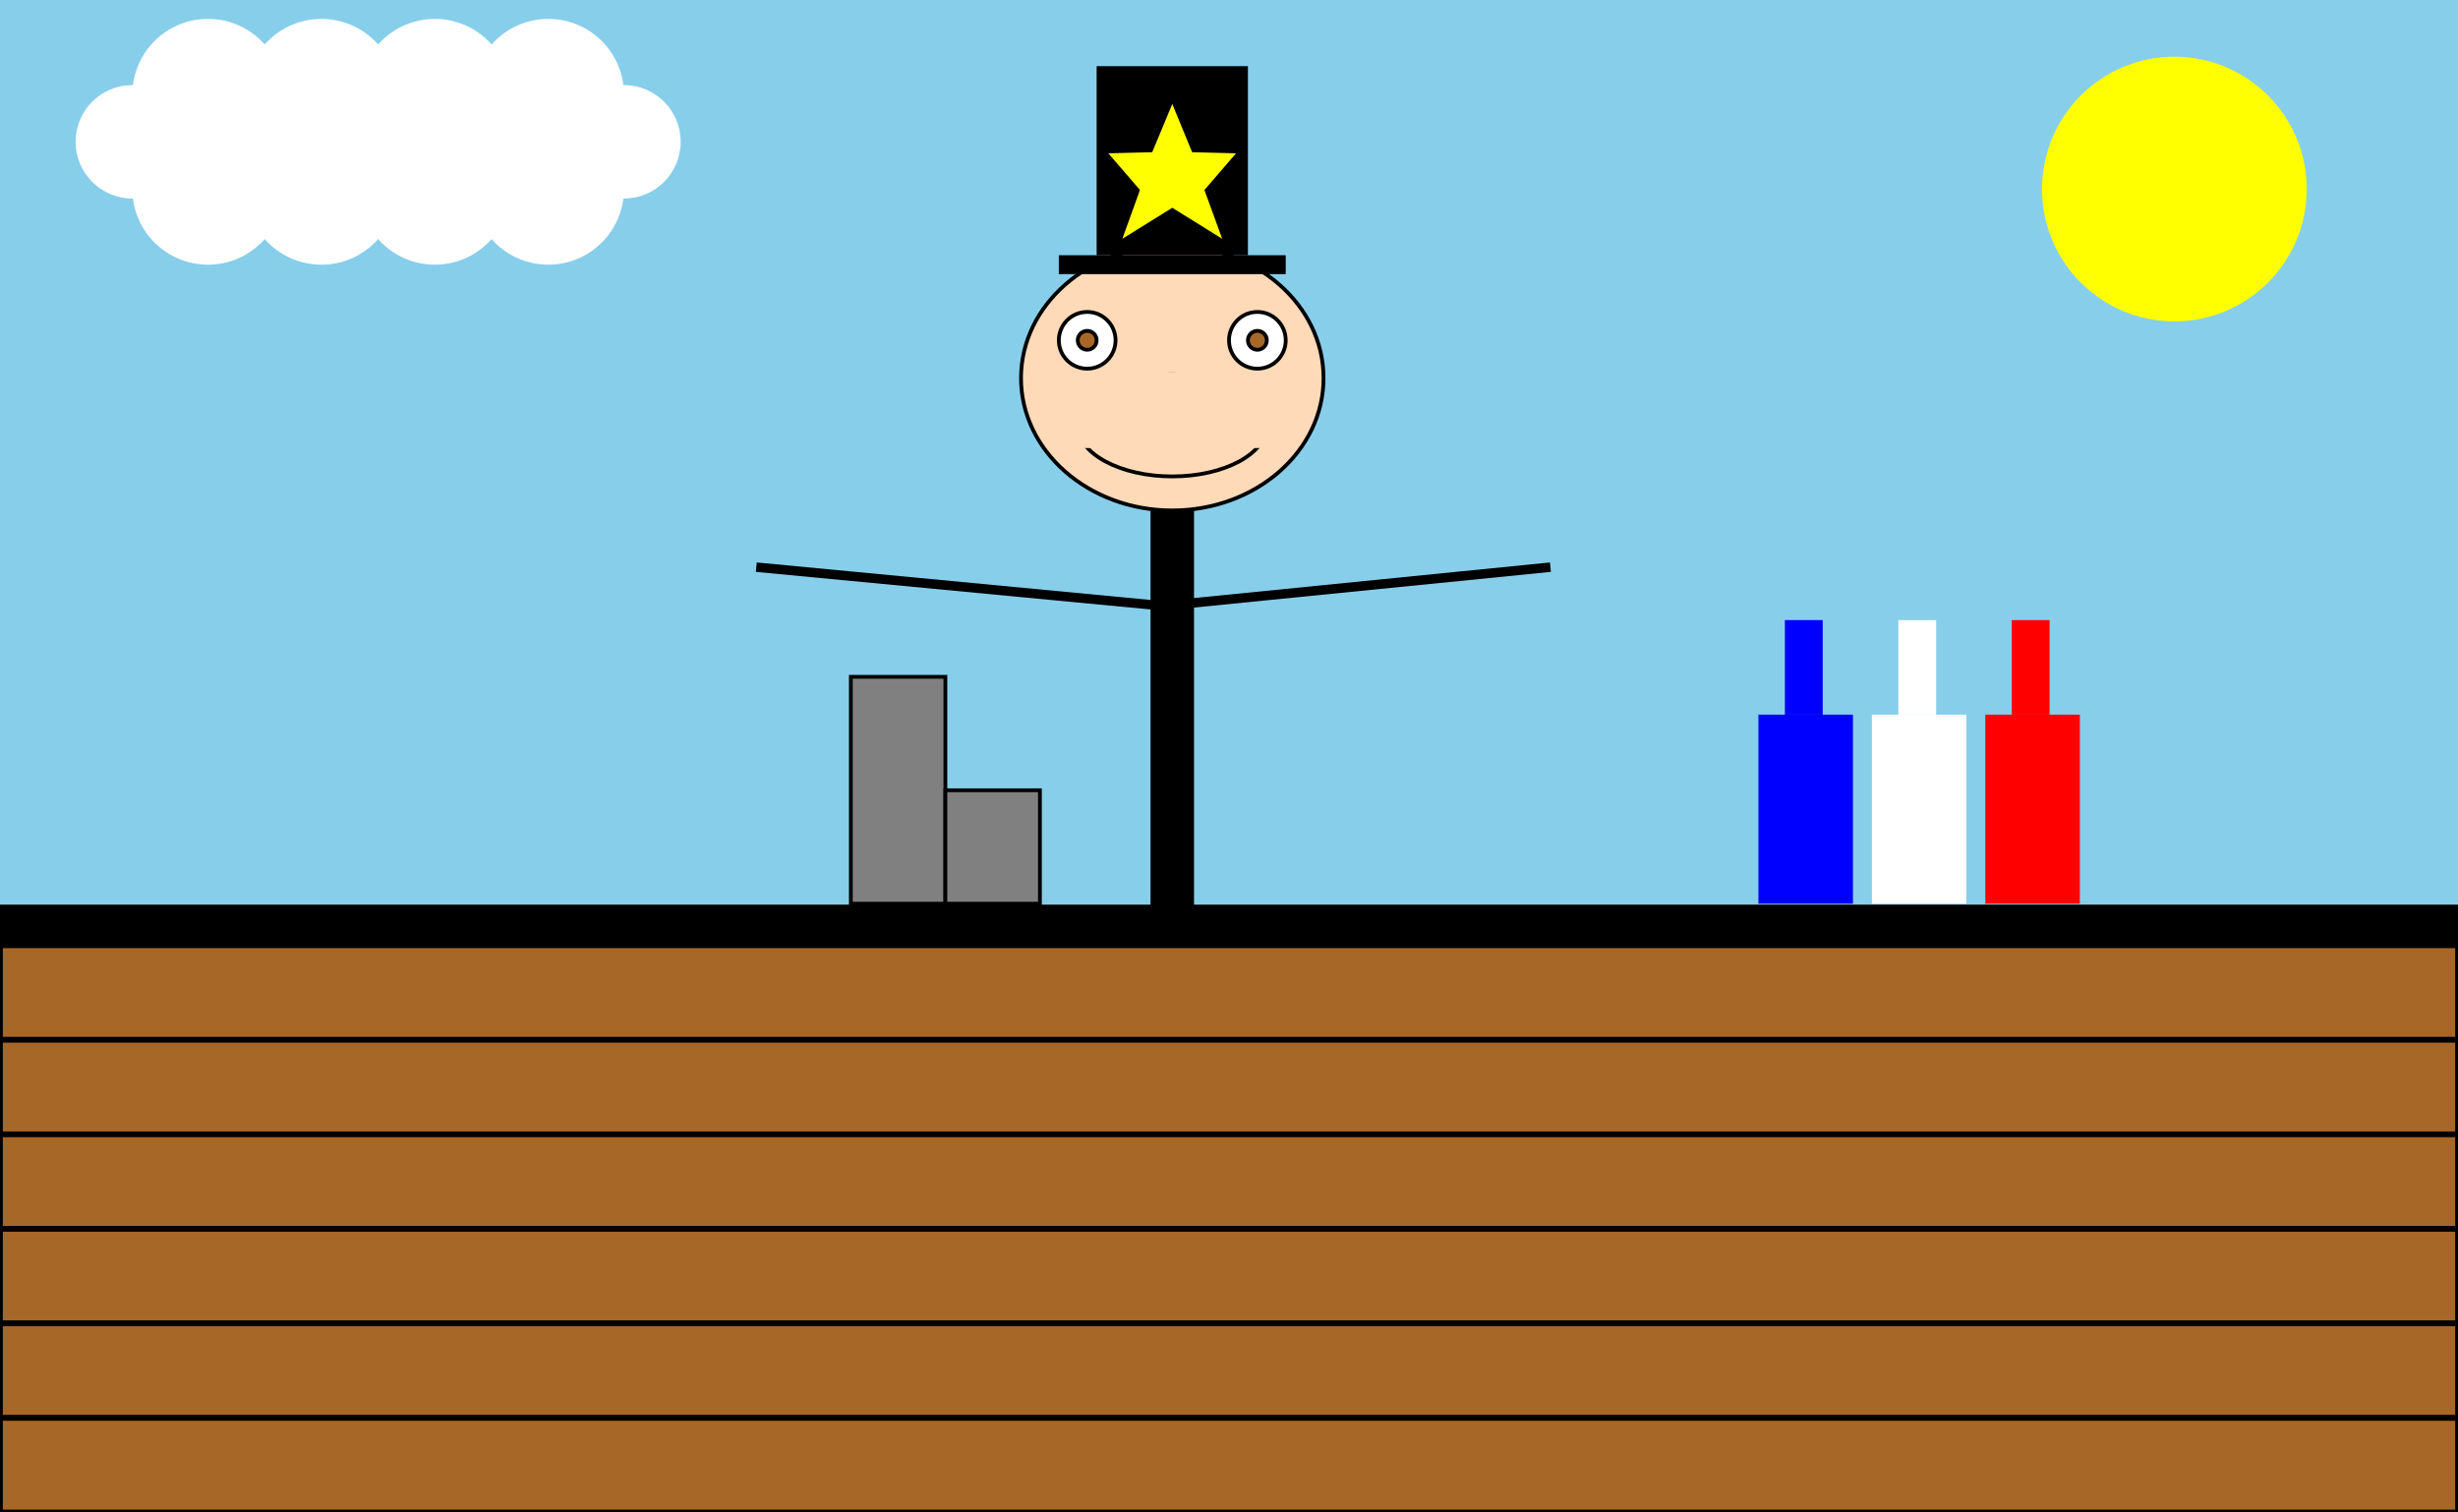<svg width="1300px" height="800px" xml:lang="fr"
xmlns="http://www.w3.org/2000/svg"
xmlns:xlink="http://www.w3.org/1999/xlink">

<!-- Ciel bleu -->
<rect x="0" y="0" width="1300" height="1000" fill="skyblue" opacity="1">
</rect>
<!-- Tapis de bar -->
<rect x="0" y="480" width="1300" height="20" fill="black" opacity="1" stroke="black" stroke-width="3"></rect>
<!-- Bois de la cabane -->
<rect x="0" y="500" width="1300" height="50" fill="#A76726" opacity="1" stroke="black" stroke-width="3"></rect>
<rect x="0" y="550" width="1300" height="50" fill="#A76726" opacity="1" stroke="black" stroke-width="3"></rect>
<rect x="0" y="600" width="1300" height="50" fill="#A76726" opacity="1" stroke="black" stroke-width="3"></rect>
<rect x="0" y="650" width="1300" height="50" fill="#A76726" opacity="1" stroke="black" stroke-width="3"></rect>
<rect x="0" y="700" width="1300" height="50" fill="#A76726" opacity="1" stroke="black" stroke-width="3"></rect>
<rect x="0" y="750" width="1300" height="50" fill="#A76726" opacity="1" stroke="black" stroke-width="3"></rect>
<!-- Soleil -->
<ellipse cx="1150" cy="100" rx="70" ry="70" fill="yellow" opacity="1"></ellipse>
<!-- Nuage -->
<ellipse cx="200" cy="75" rx="150" ry="50" fill="white" opacity="1">
  <animate attributeName="cx" attributeType="XML"
  repeatCount = "1"
  id="anim2000"
  fill="freeze"
  from="200" to="1700"
  begin="anim1001.begin" dur="60s"/>
</ellipse>
<ellipse cx="330" cy="75" rx="30" ry="30" fill="white" opacity="1">
  <animate attributeName="cx" attributeType="XML"
  repeatCount = "1"
  id="anim2000"
  fill="freeze"
  from="330" to="1830"
  begin="anim1001.begin" dur="60s"/>
</ellipse>
<ellipse cx="290" cy="50" rx="40" ry="40" fill="white" opacity="1">
  <animate attributeName="cx" attributeType="XML"
  repeatCount = "1"
  id="anim2000"
  fill="freeze"
  from="290" to="1790"
  begin="anim1001.begin" dur="60s"/>
</ellipse>
<ellipse cx="230" cy="50" rx="40" ry="40" fill="white" opacity="1">
  <animate attributeName="cx" attributeType="XML"
  repeatCount = "1"
  id="anim2000"
  fill="freeze"
  from="230" to="1730"
  begin="anim1001.begin" dur="60s"/>
</ellipse>
<ellipse cx="170" cy="50" rx="40" ry="40" fill="white" opacity="1">
  <animate attributeName="cx" attributeType="XML"
  repeatCount = "1"
  id="anim2000"
  fill="freeze"
  from="170" to="1670"
  begin="anim1001.begin" dur="60s"/>
</ellipse>
<ellipse cx="110" cy="50" rx="40" ry="40" fill="white" opacity="1">
  <animate attributeName="cx" attributeType="XML"
  repeatCount = "1"
  id="anim2000"
  fill="freeze"
  from="110" to="1610"
  begin="anim1001.begin" dur="60s"/>
</ellipse>
<ellipse cx="70" cy="75" rx="30" ry="30" fill="white" opacity="1">
  <animate attributeName="cx" attributeType="XML"
  repeatCount = "1"
  id="anim2000"
  fill="freeze"
  from="70" to="1570"
  begin="anim1001.begin" dur="60s"/>
</ellipse>
<ellipse cx="110" cy="100" rx="40" ry="40" fill="white" opacity="1">
  <animate attributeName="cx" attributeType="XML"
  repeatCount = "1"
  id="anim2000"
  fill="freeze"
  from="110" to="1610"
  begin="anim1001.begin" dur="60s"/>
</ellipse>
<ellipse cx="170" cy="100" rx="40" ry="40" fill="white" opacity="1">
  <animate attributeName="cx" attributeType="XML"
  repeatCount = "1"
  id="anim2000"
  fill="freeze"
  from="170" to="1670"
  begin="anim1001.begin" dur="60s"/>
</ellipse>
<ellipse cx="230" cy="100" rx="40" ry="40" fill="white" opacity="1">
  <animate attributeName="cx" attributeType="XML"
  repeatCount = "1"
  id="anim2000"
  fill="freeze"
  from="230" to="1730"
  begin="anim1001.begin" dur="60s"/>
</ellipse>
<ellipse cx="290" cy="100" rx="40" ry="40" fill="white" opacity="1">
  <animate attributeName="cx" attributeType="XML"
  repeatCount = "1"
  id="anim2000"
  fill="freeze"
  from="290" to="1790"
  begin="anim1001.begin" dur="60s"/>
</ellipse>

<!-- Barman -->
<!-- Corps -->
<rect x="610" y="270" width="20" height="210" fill="black" opacity="1" stroke="black" stroke-width="3"></rect>
<!-- Tête -->
<ellipse cx="620" cy="200" rx="80" ry="70" fill="#FFDAB9" opacity="1" stroke="black" stroke-width="2">
  <animate attributeName="fill" attributeType="XML"
  repeatCount = "1"
  id="anim1116"
  fill="freeze"
  from="#FFDAB9" to="gold"
  begin="anim1115.end" dur="2s"/>
  <animate attributeName="fill" attributeType="XML"
  repeatCount = "1"
  id="anim1118"
  fill="freeze"
  from="#FFDAB9" to="#FFDAB9"
  begin="anim1001.begin" dur="0.1s"/>
</ellipse>
<!-- Yeux -->
<ellipse cx="575" cy="180" rx="15" ry="15" fill="white" opacity="1" stroke="black" stroke-width="2">
  <animate attributeName="ry" attributeType="XML"
  repeatCount = "1"
  id="anim1120"
  fill="freeze"
  from="15" to="0"
  begin="5s; anim1121.end+5s" dur="0.5s"/>
  <animate attributeName="ry" attributeType="XML"
  repeatCount = "1"
  id="anim1121"
  fill="freeze"
  from="0" to="15"
  begin="anim1120.end" dur="0.5s"/>
</ellipse>

<ellipse cx="665" cy="180" rx="15" ry="15" fill="white" opacity="1" stroke="black" stroke-width="2">
  <animate attributeName="ry" attributeType="XML"
  repeatCount = "1"
  id="anim1120"
  fill="freeze"
  from="15" to="0"
  begin="5s; anim1121.end+5s" dur="0.5s"/>
  <animate attributeName="ry" attributeType="XML"
  repeatCount = "1"
  id="anim1121"
  fill="freeze"
  from="0" to="15"
  begin="anim1120.end" dur="0.5s"/>
</ellipse>

<ellipse cx="575" cy="180" rx="5" ry="5" fill="#A76726" opacity="1" stroke="black" stroke-width="2">
  <animate attributeName="ry" attributeType="XML"
  repeatCount = "1"
  id="anim1120"
  fill="freeze"
  from="5" to="0"
  begin="5s; anim1121.end+5s" dur="0.5s"/>
  <animate attributeName="ry" attributeType="XML"
  repeatCount = "1"
  id="anim1121"
  fill="freeze"
  from="0" to="5"
  begin="anim1120.end" dur="0.5s"/>
</ellipse>
<ellipse cx="665" cy="180" rx="5" ry="5" fill="#A76726" opacity="1" stroke="black" stroke-width="2">
  <animate attributeName="ry" attributeType="XML"
  repeatCount = "1"
  id="anim1120"
  fill="freeze"
  from="5" to="0"
  begin="5s; anim1121.end+5s" dur="0.5s"/>
  <animate attributeName="ry" attributeType="XML"
  repeatCount = "1"
  id="anim1121"
  fill="freeze"
  from="0" to="5"
  begin="anim1120.end" dur="0.5s"/>
</ellipse>

<!-- Bouche -->
<ellipse cx="620" cy="225" rx="50" ry="27" fill="#FFDAB9" opacity="1" stroke="black" stroke-width="2">
  <animate attributeName="fill" attributeType="XML"
  repeatCount = "1"
  id="anim1117"
  fill="freeze"
  from="#FFDAB9" to="gold"
  begin="anim1115.end" dur="0.1s"/>
  <animate attributeName="fill" attributeType="XML"
  repeatCount = "1"
  id="anim1118"
  fill="freeze"
  from="#FFDAB9" to="#FFDAB9"
  begin="anim1001.begin" dur="0.1s"/>
</ellipse>
<rect x="560" y="197" width="120" height="40" fill="#FFDAB9" opacity="1">
  <animate attributeName="fill" attributeType="XML"
  repeatCount = "1"
  id="anim1117"
  fill="freeze"
  from="#FFDAB9" to="gold"
  begin="anim1115.end" dur="0.1s"/>
  <animate attributeName="fill" attributeType="XML"
  repeatCount = "1"
  id="anim1118"
  fill="freeze"
  from="#FFDAB9" to="#FFDAB9"
  begin="anim1001.begin" dur="0.1s"/>
</rect>

<!-- Bras gauche du barman -->
<line x1="400" y1="300" x2="610" y2="320" stroke-width="5" stroke="black">
  <animate attributeName="x1" attributeType="XML"
  repeatCount = "1"
  id="anim1080"
  fill="freeze"
  from="400" to="540"
  begin="anim1043.end" dur="2s"/>
  <animate attributeName="y1" attributeType="XML"
  repeatCount = "1"
  id="anim1080"
  fill="freeze"
  from="300" to="430"
  begin="anim1043.end" dur="2s"/>

  <animate attributeName="x1" attributeType="XML"
  repeatCount = "1"
  id="anim1083"
  fill="freeze"
  from="540" to="500"
  begin="anim1080.end" dur="1s"/>
  <animate attributeName="y1" attributeType="XML"
  repeatCount = "1"
  id="anim1083"
  fill="freeze"
  from="430" to="340"
  begin="anim1080.end" dur="1s"/>

  <animate attributeName="x1" attributeType="XML"
  repeatCount = "1"
  id="anim1090"
  fill="freeze"
  from="500" to="460"
  begin="anim1084.end" dur="1s"/>
  <animate attributeName="y1" attributeType="XML"
  repeatCount = "1"
  id="anim1090"
  fill="freeze"
  from="340" to="200"
  begin="anim1084.end" dur="1s"/>

  <animate attributeName="x1" attributeType="XML"
  repeatCount = "15"
  id="anim1091"
  fill="freeze"
  from="460" to="440"
  begin="anim1090.end" dur="0.2s"/>
  <animate attributeName="y1" attributeType="XML"
  repeatCount = "5"
  id="anim1091"
  fill="freeze"
  from="200" to="180"
  begin="anim1090.end" dur="0.2s"/>

  <animate attributeName="x1" attributeType="XML"
  repeatCount = "1"
  id="anim1092"
  fill="freeze"
  from="440" to="500"
  begin="anim1091.end" dur="1s"/>
  <animate attributeName="y1" attributeType="XML"
  repeatCount = "1"
  id="anim1092"
  fill="freeze"
  from="180" to="340"
  begin="anim1091.end" dur="1s"/>

  <animate attributeName="x1" attributeType="XML"
  repeatCount = "1"
  id="anim1093"
  fill="freeze"
  from="500" to="540"
  begin="anim1092.end" dur="1s"/>
  <animate attributeName="y1" attributeType="XML"
  repeatCount = "1"
  id="anim1093"
  fill="freeze"
  from="340" to="430"
  begin="anim1092.end" dur="1s"/>

  <animate attributeName="x1" attributeType="XML"
  repeatCount = "1"
  id="anim1094"
  fill="freeze"
  from="540" to="450"
  begin="anim1093.end" dur="1s"/>
  <animate attributeName="y1" attributeType="XML"
  repeatCount = "1"
  id="anim1094"
  fill="freeze"
  from="430" to="430"
  begin="anim1093.end" dur="1s"/>

  <animate attributeName="x1" attributeType="XML"
  repeatCount = "1"
  id="anim1095"
  fill="freeze"
  from="450" to="600"
  begin="anim1094.end" dur="1s"/>
  <animate attributeName="y1" attributeType="XML"
  repeatCount = "1"
  id="anim1095"
  fill="freeze"
  from="430" to="330"
  begin="anim1094.end" dur="1s"/>

  <animate attributeName="x1" attributeType="XML"
  repeatCount = "1"
  id="anim1112"
  fill="freeze"
  from="600" to="450"
  begin="anim1110.end" dur="1s"/>
  <animate attributeName="y1" attributeType="XML"
  repeatCount = "1"
  id="anim1112"
  fill="freeze"
  from="330" to="430"
  begin="anim1110.end" dur="1s"/>

  <animate attributeName="x1" attributeType="XML"
  repeatCount = "1"
  id="anim1080"
  fill="freeze"
  from="400" to="400"
  begin="anim1001.begin" dur="0.1s"/>
  <animate attributeName="y1" attributeType="XML"
  repeatCount = "1"
  id="anim1080"
  fill="freeze"
  from="300" to="300"
  begin="anim1001.begin" dur="0.1s"/>

</line>

<!-- Bras droit du barman -->
<line x1="620" y1="320" x2="820" y2="300" stroke-width="5" stroke="black">
  <animate attributeName="y2" attributeType="XML"
  repeatCount = "1"
  id="anim1003"
  fill="freeze"
  from="300" to="340"
  begin="anim1001.end" dur="1s"/>
  <animate attributeName="x2" attributeType="XML"
  repeatCount = "1"
  id="anim1004"
  fill="freeze"
  from="820" to="580"
  begin="anim1003.end" dur="1s"/>
  <animate attributeName="x2" attributeType="XML"
  repeatCount = "1"
  id="anim1012"
  fill="freeze"
  from="580" to="820"
  begin="anim1010.end+1.5s" dur="1s"/>

  <animate attributeName="x2" attributeType="XML"
  repeatCount = "1"
  id="anim1070"
  fill="freeze"
  from="820" to="580"
  begin="anim1020.end" dur="1s"/>
  <animate attributeName="x2" attributeType="XML"
  repeatCount = "1"
  id="anim1071"
  fill="freeze"
  from="580" to="820"
  begin="anim1033.end+1.5s" dur="1s"/>

  <animate attributeName="x2" attributeType="XML"
  repeatCount = "1"
  id="anim1061"
  fill="freeze"
  from="820" to="580"
  begin="anim1040.end" dur="1s"/>
  <animate attributeName="x2" attributeType="XML"
  repeatCount = "1"
  id="anim1062"
  fill="freeze"
  from="580" to="820"
  begin="anim1053.end+1.5s" dur="1s"/>

  <animate attributeName="x2" attributeType="XML"
  repeatCount = "1"
  id="anim1080"
  fill="freeze"
  from="820" to="540"
  begin="anim1062.end" dur="2s"/>
  <animate attributeName="y2" attributeType="XML"
  repeatCount = "1"
  id="anim1080"
  fill="freeze"
  from="340" to="470"
  begin="anim1062.end" dur="2s"/>

  <animate attributeName="x2" attributeType="XML"
  repeatCount = "1"
  id="anim1083"
  fill="freeze"
  from="540" to="500"
  begin="anim1080.end" dur="1s"/>
  <animate attributeName="y2" attributeType="XML"
  repeatCount = "1"
  id="anim1083"
  fill="freeze"
  from="470" to="350"
  begin="anim1080.end" dur="1s"/>

  <animate attributeName="x2" attributeType="XML"
  repeatCount = "1"
  id="anim1084"
  fill="freeze"
  from="500" to="500"
  begin="anim1083.end" dur="1s"/>
  <animate attributeName="y2" attributeType="XML"
  repeatCount = "1"
  id="anim1084"
  fill="freeze"
  from="350" to="420"
  begin="anim1083.end" dur="1s"/>

  <animate attributeName="x2" attributeType="XML"
  repeatCount = "1"
  id="anim1090"
  fill="freeze"
  from="500" to="440"
  begin="anim1084.end" dur="1s"/>
  <animate attributeName="y2" attributeType="XML"
  repeatCount = "1"
  id="anim1090"
  fill="freeze"
  from="420" to="220"
  begin="anim1084.end" dur="1s"/>

  <animate attributeName="x2" attributeType="XML"
  repeatCount = "15"
  id="anim1091"
  fill="freeze"
  from="440" to="420"
  begin="anim1090.end" dur="0.2s"/>
  <animate attributeName="y2" attributeType="XML"
  repeatCount = "5"
  id="anim1091"
  fill="freeze"
  from="220" to="200"
  begin="anim1090.end" dur="0.2s"/>

  <animate attributeName="x2" attributeType="XML"
  repeatCount = "1"
  id="anim1092"
  fill="freeze"
  from="420" to="500"
  begin="anim1091.end" dur="1s"/>
  <animate attributeName="y2" attributeType="XML"
  repeatCount = "1"
  id="anim1092"
  fill="freeze"
  from="200" to="350"
  begin="anim1091.end" dur="1s"/>

  <animate attributeName="x2" attributeType="XML"
  repeatCount = "1"
  id="anim1093"
  fill="freeze"
  from="500" to="540"
  begin="anim1092.end" dur="1s"/>
  <animate attributeName="y2" attributeType="XML"
  repeatCount = "1"
  id="anim1093"
  fill="freeze"
  from="350" to="470"
  begin="anim1092.end" dur="1s"/>

  <animate attributeName="x2" attributeType="XML"
  repeatCount = "1"
  id="anim1094"
  fill="freeze"
  from="540" to="745"
  begin="anim1093.end" dur="1s"/>
  <animate attributeName="y2" attributeType="XML"
  repeatCount = "1"
  id="anim1094"
  fill="freeze"
  from="350" to="430"
  begin="anim1093.end" dur="1s"/>

  <animate attributeName="x2" attributeType="XML"
  repeatCount = "1"
  id="anim1113"
  fill="freeze"
  from="745" to="700"
  begin="anim1112.end" dur="1s"/>
  <animate attributeName="y2" attributeType="XML"
  repeatCount = "1"
  id="anim1113"
  fill="freeze"
  from="430" to="300"
  begin="anim1112.end" dur="1s"/>

  <animate attributeName="x2" attributeType="XML"
  repeatCount = "1"
  id="anim1080"
  fill="freeze"
  from="820" to="820"
  begin="anim1001.begin" dur="0.1s"/>
  <animate attributeName="y2" attributeType="XML"
  repeatCount = "1"
  id="anim1080"
  fill="freeze"
  from="300" to="300"
  begin="anim1001.begin" dur="0.1s"/>

</line>

<!-- Chapeau -->
<!-- Bas du Chapeau -->
<rect x="560" y="135" width="120" height="10" fill="black" opacity="1"></rect>
<!-- Haut du Chapeau -->
<rect x="580" y="35" width="80" height="100" fill="black" opacity="1"></rect>
<!-- Etoile du Chapeau -->
<polygon points="620,55 630.5,80.5 653.7,81.1 637,100.5 646.4,126.3 620,109.9 593.6,126.3 602.9,100.5 586.2,81.1 609.4,80.5" fill="yellow">
</polygon>

<!-- Verre à Cocktail -->
<!-- Socle -->
<rect x="700" y="472" width="0" height="0" fill="black" opacity="1">
  <animate attributeName="width" attributeType="XML"
  repeatCount = "1"
  id="anim1094"
  fill="freeze"
  from="0" to="45"
  begin="anim1093.end" dur="0.1s"/>
  <animate attributeName="height" attributeType="XML"
  repeatCount = "1"
  id="anim1094"
  fill="freeze"
  from="0" to="6"
  begin="anim1093.end" dur="0.1s"/>
  <animate attributeName="x" attributeType="XML"
  repeatCount = "1"
  id="anim1094"
  fill="freeze"
  from="1500" to="720"
  begin="anim1093.end" dur="2s"/>
  <animate attributeName="y" attributeType="XML"
  repeatCount = "1"
  id="anim1094"
  fill="freeze"
  from="472" to="472"
  begin="anim1093.end" dur="2s"/>

  <animate attributeName="x" attributeType="XML"
  repeatCount = "1"
  id="anim1094"
  fill="freeze"
  from="720" to="680"
  begin="anim1112.end" dur="1s"/>
  <animate attributeName="y" attributeType="XML"
  repeatCount = "1"
  id="anim1094"
  fill="freeze"
  from="472" to="360"
  begin="anim1112.end" dur="1s"/>

  <animate attributeName="x" attributeType="XML"
  repeatCount = "1"
  id="anim1095"
  fill="freeze"
  from="700" to="700"
  begin="anim1001.begin" dur="0.1s"/>
  <animate attributeName="y" attributeType="XML"
  repeatCount = "1"
  id="anim1095"
  fill="freeze"
  from="472" to="472"
  begin="anim1001.begin" dur="0.1s"/>
  <animate attributeName="width" attributeType="XML"
  repeatCount = "1"
  id="anim1095"
  fill="freeze"
  from="0" to="0"
  begin="anim1001.begin" dur="0.1s"/>
  <animate attributeName="height" attributeType="XML"
  repeatCount = "1"
  id="anim1095"
  fill="freeze"
  from="0" to="0"
  begin="anim1001.begin" dur="0.1s"/>

</rect>
<!-- Pied -->
<rect x="1550" y="403" width="0" height="0" fill="black" opacity="1">
  <animate attributeName="width" attributeType="XML"
  repeatCount = "1"
  id="anim1094"
  fill="freeze"
  from="0" to="6"
  begin="anim1093.end" dur="0.1s"/>
  <animate attributeName="height" attributeType="XML"
  repeatCount = "1"
  id="anim1094"
  fill="freeze"
  from="0" to="70"
  begin="anim1093.end" dur="0.1s"/>
  <animate attributeName="x" attributeType="XML"
  repeatCount = "1"
  id="anim1094"
  fill="freeze"
  from="1500" to="740"
  begin="anim1093.end" dur="2s"/>
  <animate attributeName="y" attributeType="XML"
  repeatCount = "1"
  id="anim1094"
  fill="freeze"
  from="403" to="403"
  begin="anim1093.end" dur="2s"/>

  <animate attributeName="x" attributeType="XML"
  repeatCount = "1"
  id="anim1094"
  fill="freeze"
  from="740" to="700"
  begin="anim1112.end" dur="1s"/>
  <animate attributeName="y" attributeType="XML"
  repeatCount = "1"
  id="anim1094"
  fill="freeze"
  from="403" to="290"
  begin="anim1112.end" dur="1s"/>

  <animate attributeName="x" attributeType="XML"
  repeatCount = "1"
  id="anim1095"
  fill="freeze"
  from="700" to="700"
  begin="anim1001.begin" dur="0.1s"/>
  <animate attributeName="y" attributeType="XML"
  repeatCount = "1"
  id="anim1095"
  fill="freeze"
  from="472" to="472"
  begin="anim1001.begin" dur="0.1s"/>
  <animate attributeName="width" attributeType="XML"
  repeatCount = "1"
  id="anim1095"
  fill="freeze"
  from="0" to="0"
  begin="anim1001.begin" dur="0.1s"/>
  <animate attributeName="height" attributeType="XML"
  repeatCount = "1"
  id="anim1095"
  fill="freeze"
  from="0" to="0"
  begin="anim1001.begin" dur="0.1s"/>

</rect>
<!-- Côté gauche du verre -->
<line x1="1500" y1="370" x2="1500" y2="370" stroke-width="5" stroke="black">
  <animate attributeName="x1" attributeType="XML"
  repeatCount = "1"
  id="anim1094"
  fill="freeze"
  from="1500" to="743"
  begin="anim1093.end" dur="2s"/>
  <animate attributeName="y1" attributeType="XML"
  repeatCount = "1"
  id="anim1094"
  fill="freeze"
  from="370" to="405"
  begin="anim1093.end" dur="2s"/>
  <animate attributeName="x2" attributeType="XML"
  repeatCount = "1"
  id="anim1094"
  fill="freeze"
  from="1500" to="710"
  begin="anim1093.end" dur="2s"/>
  <animate attributeName="y2" attributeType="XML"
  repeatCount = "1"
  id="anim1094"
  fill="freeze"
  from="370" to="370"
  begin="anim1093.end" dur="2s"/>

  <animate attributeName="x1" attributeType="XML"
  repeatCount = "1"
  id="anim1094"
  fill="freeze"
  from="743" to="703"
  begin="anim1112.end" dur="1s"/>
  <animate attributeName="y1" attributeType="XML"
  repeatCount = "1"
  id="anim1094"
  fill="freeze"
  from="405" to="290"
  begin="anim1112.end" dur="1s"/>
  <animate attributeName="x2" attributeType="XML"
  repeatCount = "1"
  id="anim1094"
  fill="freeze"
  from="710" to="670"
  begin="anim1112.end" dur="1s"/>
  <animate attributeName="y2" attributeType="XML"
  repeatCount = "1"
  id="anim1094"
  fill="freeze"
  from="370" to="255"
  begin="anim1112.end" dur="1s"/>

  <animate attributeName="x1" attributeType="XML"
  repeatCount = "1"
  id="anim1095"
  fill="freeze"
  from="1500" to="1500"
  begin="anim1001.begin" dur="0.1s"/>
  <animate attributeName="y1" attributeType="XML"
  repeatCount = "1"
  id="anim1095"
  fill="freeze"
  from="370" to="370"
  begin="anim1001.begin" dur="0.1s"/>
  <animate attributeName="x2" attributeType="XML"
  repeatCount = "1"
  id="anim1095"
  fill="freeze"
  from="1500" to="1500"
  begin="anim1001.begin" dur="0.1s"/>
  <animate attributeName="y2" attributeType="XML"
  repeatCount = "1"
  id="anim1095"
  fill="freeze"
  from="370" to="370"
  begin="anim1001.begin" dur="0.1s"/>

</line>
<!-- Côté droit du verre -->
<line x1="1500" y1="390" x2="1500" y2="390" stroke-width="5" stroke="black">
  <animate attributeName="x1" attributeType="XML"
  repeatCount = "1"
  id="anim1094"
  fill="freeze"
  from="1500" to="742"
  begin="anim1093.end" dur="2s"/>
  <animate attributeName="y1" attributeType="XML"
  repeatCount = "1"
  id="anim1094"
  fill="freeze"
  from="390" to="405"
  begin="anim1093.end" dur="2s"/>
  <animate attributeName="x2" attributeType="XML"
  repeatCount = "1"
  id="anim1094"
  fill="freeze"
  from="1500" to="772"
  begin="anim1093.end" dur="2s"/>
  <animate attributeName="y2" attributeType="XML"
  repeatCount = "1"
  id="anim1094"
  fill="freeze"
  from="390" to="370"
  begin="anim1093.end" dur="2s"/>

  <animate attributeName="x1" attributeType="XML"
  repeatCount = "1"
  id="anim1094"
  fill="freeze"
  from="742" to="702"
  begin="anim1112.end" dur="1s"/>
  <animate attributeName="y1" attributeType="XML"
  repeatCount = "1"
  id="anim1094"
  fill="freeze"
  from="405" to="290"
  begin="anim1112.end" dur="1s"/>
  <animate attributeName="x2" attributeType="XML"
  repeatCount = "1"
  id="anim1094"
  fill="freeze"
  from="772" to="732"
  begin="anim1112.end" dur="1s"/>
  <animate attributeName="y2" attributeType="XML"
  repeatCount = "1"
  id="anim1094"
  fill="freeze"
  from="370" to="255"
  begin="anim1112.end" dur="1s"/>

  <animate attributeName="x1" attributeType="XML"
  repeatCount = "1"
  id="anim1095"
  fill="freeze"
  from="1500" to="1500"
  begin="anim1001.begin" dur="0.1s"/>
  <animate attributeName="y1" attributeType="XML"
  repeatCount = "1"
  id="anim1095"
  fill="freeze"
  from="390" to="390"
  begin="anim1001.begin" dur="0.1s"/>
  <animate attributeName="x2" attributeType="XML"
  repeatCount = "1"
  id="anim1095"
  fill="freeze"
  from="1500" to="1500"
  begin="anim1001.begin" dur="0.1s"/>
  <animate attributeName="y2" attributeType="XML"
  repeatCount = "1"
  id="anim1095"
  fill="freeze"
  from="390" to="390"
  begin="anim1001.begin" dur="0.1s"/>

</line>


<!-- Bouteilles -->

<!--- 1ère Bouteille -->

<!-- Base -->
<rect x="930" y="378" width="50" height="100" fill="blue" opacity="1" id="start_bottle_gagnant">
  <animate attributeName="x" attributeType="XML"
  repeatCount = "1"
  id="anim1001"
  fill="freeze"
  from="930" to="800"
  begin="anim10000.end" dur="1s"/>
  <animateTransform attributeName="transform" attributeType="XML"
  repeatCount = "1"
  type = "rotate"
  id="anim1005"
  fill="freeze"
  from="0 800 550" to="-90 690 470"
  begin="anim1003.end" dur="1s"/>
  <animateTransform attributeName="transform" attributeType="XML"
  repeatCount = "1"
  type = "rotate"
  id="anim1011"
  fill="freeze"
  from="-90 690 470" to="0 800 550"
  begin="anim1010.end+1.5s" dur="1s"/>
  <animate attributeName="x" attributeType="XML"
  repeatCount = "1"
  id="anim1013"
  fill="freeze"
  from="800" to="930"
  begin="anim1011.end" dur="1s"/>
</rect>

<!-- Goulot -->
<rect x="944" y="328" width="20" height="50" fill="blue" opacity="1">
  <animate attributeName="x" attributeType="XML"
  repeatCount = "1"
  id="anim1002"
  fill="freeze"
  from="944" to="814"
  begin="anim1001.begin" dur="1s"/>
  <animateTransform attributeName="transform" attributeType="XML"
  repeatCount = "1"
  type = "rotate"
  id="anim1006"
  fill="freeze"
  from="0 800 550" to="-90 690 470"
  begin="anim1003.end" dur="1s"/>
  <animateTransform attributeName="transform" attributeType="XML"
  repeatCount = "1"
  type = "rotate"
  id="anim1012"
  fill="freeze"
  from="-90 690 470" to="0 800 550"
  begin="anim1010.end+1.5s" dur="1s"/>
  <animate attributeName="x" attributeType="XML"
  repeatCount = "1"
  id="anim1013"
  fill="freeze"
  from="814" to="944"
  begin="anim1011.end" dur="1s"/>
</rect>

<!-- Liquide Première Bouteille -->

<rect x="550" y="335" width="0" height="0" fill="blue" opacity="1">
  <animate attributeName="x" attributeType="XML"
  repeatCount = "1"
  id="anim1007"
  fill="freeze"
  from="550" to="520"
  begin="anim1006.end" dur="1s"/>
  <animate attributeName="y" attributeType="XML"
  repeatCount = "1"
  id="anim1008"
  fill="freeze"
  from="335" to="420"
  begin="anim1006.end" dur="1s"/>
  <animate attributeName="width" attributeType="XML"
  repeatCount = "1"
  id="anim1009"
  fill="freeze"
  from="0" to="10"
  begin="anim1006.end" dur="0.1s"/>
  <animate attributeName="height" attributeType="XML"
  repeatCount = "1"
  id="anim1010"
  fill="freeze"
  from="0" to="10"
  begin="anim1006.end" dur="0.1s"/>
  <animate attributeName="width" attributeType="XML"
  repeatCount = "1"
  id="anim1400"
  fill="freeze"
  from="0" to="0"
  begin="anim1082.begin" dur="0.1s"/>
</rect>

<rect x="550" y="335" width="0" height="0" fill="blue" opacity="1">
  <animate attributeName="x" attributeType="XML"
  repeatCount = "1"
  id="anim1007"
  fill="freeze"
  from="550" to="520"
  begin="anim1006.end+0.1s" dur="1s"/>
  <animate attributeName="y" attributeType="XML"
  repeatCount = "1"
  id="anim1008"
  fill="freeze"
  from="335" to="420"
  begin="anim1006.end+0.1s" dur="1s"/>
  <animate attributeName="width" attributeType="XML"
  repeatCount = "1"
  id="anim1009"
  fill="freeze"
  from="0" to="10"
  begin="anim1006.end+0.1s" dur="0.1s"/>
  <animate attributeName="height" attributeType="XML"
  repeatCount = "1"
  id="anim1010"
  fill="freeze"
  from="0" to="10"
  begin="anim1006.end+0.1s" dur="0.1s"/>
  <animate attributeName="width" attributeType="XML"
  repeatCount = "1"
  id="anim1400"
  fill="freeze"
  from="0" to="0"
  begin="anim1082.begin" dur="0.1s"/>
</rect>

<rect x="550" y="335" width="0" height="0" fill="blue" opacity="1">
  <animate attributeName="x" attributeType="XML"
  repeatCount = "1"
  id="anim1007"
  fill="freeze"
  from="550" to="520"
  begin="anim1006.end+0.2s" dur="1s"/>
  <animate attributeName="y" attributeType="XML"
  repeatCount = "1"
  id="anim1008"
  fill="freeze"
  from="335" to="420"
  begin="anim1006.end+0.2s" dur="1s"/>
  <animate attributeName="width" attributeType="XML"
  repeatCount = "1"
  id="anim1009"
  fill="freeze"
  from="0" to="10"
  begin="anim1006.end+0.2s" dur="0.1s"/>
  <animate attributeName="height" attributeType="XML"
  repeatCount = "1"
  id="anim1010"
  fill="freeze"
  from="0" to="10"
  begin="anim1006.end+0.2s" dur="0.1s"/>
  <animate attributeName="width" attributeType="XML"
  repeatCount = "1"
  id="anim1400"
  fill="freeze"
  from="0" to="0"
  begin="anim1082.begin" dur="0.1s"/>
</rect>

<rect x="550" y="335" width="0" height="0" fill="blue" opacity="1">
  <animate attributeName="x" attributeType="XML"
  repeatCount = "1"
  id="anim1007"
  fill="freeze"
  from="550" to="520"
  begin="anim1006.end+0.3s" dur="1s"/>
  <animate attributeName="y" attributeType="XML"
  repeatCount = "1"
  id="anim1008"
  fill="freeze"
  from="335" to="420"
  begin="anim1006.end+0.3s" dur="1s"/>
  <animate attributeName="width" attributeType="XML"
  repeatCount = "1"
  id="anim1009"
  fill="freeze"
  from="0" to="10"
  begin="anim1006.end+0.3s" dur="0.1s"/>
  <animate attributeName="height" attributeType="XML"
  repeatCount = "1"
  id="anim1010"
  fill="freeze"
  from="0" to="10"
  begin="anim1006.end+0.3s" dur="0.1s"/>
  <animate attributeName="width" attributeType="XML"
  repeatCount = "1"
  id="anim1400"
  fill="freeze"
  from="0" to="0"
  begin="anim1082.begin" dur="0.1s"/>
</rect>

<rect x="550" y="335" width="0" height="0" fill="blue" opacity="1">
  <animate attributeName="x" attributeType="XML"
  repeatCount = "1"
  id="anim1007"
  fill="freeze"
  from="550" to="520"
  begin="anim1006.end+0.4s" dur="1s"/>
  <animate attributeName="y" attributeType="XML"
  repeatCount = "1"
  id="anim1008"
  fill="freeze"
  from="335" to="420"
  begin="anim1006.end+0.4s" dur="1s"/>
  <animate attributeName="width" attributeType="XML"
  repeatCount = "1"
  id="anim1009"
  fill="freeze"
  from="0" to="10"
  begin="anim1006.end+0.4s" dur="0.1s"/>
  <animate attributeName="height" attributeType="XML"
  repeatCount = "1"
  id="anim1010"
  fill="freeze"
  from="0" to="10"
  begin="anim1006.end+0.4s" dur="0.1s"/>
  <animate attributeName="width" attributeType="XML"
  repeatCount = "1"
  id="anim1400"
  fill="freeze"
  from="0" to="0"
  begin="anim1082.begin" dur="0.1s"/>
</rect>

<rect x="550" y="335" width="0" height="0" fill="blue" opacity="1">
  <animate attributeName="x" attributeType="XML"
  repeatCount = "1"
  id="anim1007"
  fill="freeze"
  from="550" to="520"
  begin="anim1006.end+0.5s" dur="1s"/>
  <animate attributeName="y" attributeType="XML"
  repeatCount = "1"
  id="anim1008"
  fill="freeze"
  from="335" to="420"
  begin="anim1006.end+0.5s" dur="1s"/>
  <animate attributeName="width" attributeType="XML"
  repeatCount = "1"
  id="anim1009"
  fill="freeze"
  from="0" to="10"
  begin="anim1006.end+0.5s" dur="0.1s"/>
  <animate attributeName="height" attributeType="XML"
  repeatCount = "1"
  id="anim1010"
  fill="freeze"
  from="0" to="10"
  begin="anim1006.end+0.5s" dur="0.1s"/>
  <animate attributeName="width" attributeType="XML"
  repeatCount = "1"
  id="anim1400"
  fill="freeze"
  from="0" to="0"
  begin="anim1082.begin" dur="0.1s"/>
</rect>

<rect x="550" y="335" width="0" height="0" fill="blue" opacity="1">
  <animate attributeName="x" attributeType="XML"
  repeatCount = "1"
  id="anim1007"
  fill="freeze"
  from="550" to="520"
  begin="anim1006.end+0.6s" dur="1s"/>
  <animate attributeName="y" attributeType="XML"
  repeatCount = "1"
  id="anim1008"
  fill="freeze"
  from="335" to="420"
  begin="anim1006.end+0.6s" dur="1s"/>
  <animate attributeName="width" attributeType="XML"
  repeatCount = "1"
  id="anim1009"
  fill="freeze"
  from="0" to="10"
  begin="anim1006.end+0.6s" dur="0.1s"/>
  <animate attributeName="height" attributeType="XML"
  repeatCount = "1"
  id="anim1010"
  fill="freeze"
  from="0" to="10"
  begin="anim1006.end+0.6s" dur="0.1s"/>
  <animate attributeName="width" attributeType="XML"
  repeatCount = "1"
  id="anim1400"
  fill="freeze"
  from="0" to="0"
  begin="anim1082.begin" dur="0.1s"/>
</rect>

<rect x="550" y="335" width="0" height="0" fill="blue" opacity="1">
  <animate attributeName="x" attributeType="XML"
  repeatCount = "1"
  id="anim1007"
  fill="freeze"
  from="550" to="520"
  begin="anim1006.end+0.7s" dur="1s"/>
  <animate attributeName="y" attributeType="XML"
  repeatCount = "1"
  id="anim1008"
  fill="freeze"
  from="335" to="420"
  begin="anim1006.end+0.7s" dur="1s"/>
  <animate attributeName="width" attributeType="XML"
  repeatCount = "1"
  id="anim1009"
  fill="freeze"
  from="0" to="10"
  begin="anim1006.end+0.7s" dur="0.1s"/>
  <animate attributeName="height" attributeType="XML"
  repeatCount = "1"
  id="anim1010"
  fill="freeze"
  from="0" to="10"
  begin="anim1006.end+0.7s" dur="0.1s"/>
  <animate attributeName="width" attributeType="XML"
  repeatCount = "1"
  id="anim1400"
  fill="freeze"
  from="0" to="0"
  begin="anim1082.begin" dur="0.1s"/>
</rect>

<rect x="550" y="335" width="0" height="0" fill="blue" opacity="1">
  <animate attributeName="x" attributeType="XML"
  repeatCount = "1"
  id="anim1007"
  fill="freeze"
  from="550" to="520"
  begin="anim1006.end+0.8s" dur="1s"/>
  <animate attributeName="y" attributeType="XML"
  repeatCount = "1"
  id="anim1008"
  fill="freeze"
  from="335" to="420"
  begin="anim1006.end+0.8s" dur="1s"/>
  <animate attributeName="width" attributeType="XML"
  repeatCount = "1"
  id="anim1009"
  fill="freeze"
  from="0" to="10"
  begin="anim1006.end+0.8s" dur="0.1s"/>
  <animate attributeName="height" attributeType="XML"
  repeatCount = "1"
  id="anim1010"
  fill="freeze"
  from="0" to="10"
  begin="anim1006.end+0.8s" dur="0.1s"/>
  <animate attributeName="width" attributeType="XML"
  repeatCount = "1"
  id="anim1400"
  fill="freeze"
  from="0" to="0"
  begin="anim1082.begin" dur="0.1s"/>
</rect>

<rect x="550" y="335" width="0" height="0" fill="blue" opacity="1">
  <animate attributeName="x" attributeType="XML"
  repeatCount = "1"
  id="anim1007"
  fill="freeze"
  from="550" to="520"
  begin="anim1006.end+0.9s" dur="1s"/>
  <animate attributeName="y" attributeType="XML"
  repeatCount = "1"
  id="anim1008"
  fill="freeze"
  from="335" to="420"
  begin="anim1006.end+0.9s" dur="1s"/>
  <animate attributeName="width" attributeType="XML"
  repeatCount = "1"
  id="anim1009"
  fill="freeze"
  from="0" to="10"
  begin="anim1006.end+0.9s" dur="0.1s"/>
  <animate attributeName="height" attributeType="XML"
  repeatCount = "1"
  id="anim1010"
  fill="freeze"
  from="0" to="10"
  begin="anim1006.end+0.9s" dur="0.1s"/>
  <animate attributeName="width" attributeType="XML"
  repeatCount = "1"
  id="anim1400"
  fill="freeze"
  from="0" to="0"
  begin="anim1082.begin" dur="0.1s"/>
</rect>

<rect x="550" y="335" width="0" height="0" fill="blue" opacity="1">
  <animate attributeName="x" attributeType="XML"
  repeatCount = "1"
  id="anim1007"
  fill="freeze"
  from="550" to="520"
  begin="anim1006.end+1s" dur="1s"/>
  <animate attributeName="y" attributeType="XML"
  repeatCount = "1"
  id="anim1008"
  fill="freeze"
  from="335" to="420"
  begin="anim1006.end+1s" dur="1s"/>
  <animate attributeName="width" attributeType="XML"
  repeatCount = "1"
  id="anim1009"
  fill="freeze"
  from="0" to="10"
  begin="anim1006.end+1s" dur="0.1s"/>
  <animate attributeName="height" attributeType="XML"
  repeatCount = "1"
  id="anim1010"
  fill="freeze"
  from="0" to="10"
  begin="anim1006.end+1s" dur="0.1s"/>
  <animate attributeName="width" attributeType="XML"
  repeatCount = "1"
  id="anim1400"
  fill="freeze"
  from="0" to="0"
  begin="anim1082.begin" dur="0.1s"/>
</rect>

<!--- 2ème Bouteille -->

<!-- Base -->
<rect x="990" y="378" width="50" height="100" fill="white" opacity="1">
  <animate attributeName="x" attributeType="XML"
  repeatCount = "1"
  id="anim1020"
  fill="freeze"
  from="990" to="800"
  begin="anim1013.end" dur="1s"/>
  <animateTransform attributeName="transform" attributeType="XML"
  repeatCount = "1"
  type = "rotate"
  id="anim1021"
  fill="freeze"
  from="0 800 550" to="-90 690 470"
  begin="anim1020.end" dur="1s"/>
  <animateTransform attributeName="transform" attributeType="XML"
  repeatCount = "1"
  type = "rotate"
  id="anim1022"
  fill="freeze"
  from="-90 690 470" to="0 800 550"
  begin="anim1033.end+1.5s" dur="1s"/>
  <animate attributeName="x" attributeType="XML"
  repeatCount = "1"
  id="anim1023"
  fill="freeze"
  from="800" to="990"
  begin="anim1022.end" dur="1s"/>
</rect>

<!-- Goulot -->
<rect x="1004" y="328" width="20" height="50" fill="white" opacity="1">
  <animate attributeName="x" attributeType="XML"
  repeatCount = "1"
  id="anim1024"
  fill="freeze"
  from="1004" to="814"
  begin="anim1013.end" dur="1s"/>
  <animateTransform attributeName="transform" attributeType="XML"
  repeatCount = "1"
  type = "rotate"
  id="anim1025"
  fill="freeze"
  from="0 800 550" to="-90 690 470"
  begin="anim1024.end" dur="1s"/>
  <animateTransform attributeName="transform" attributeType="XML"
  repeatCount = "1"
  type = "rotate"
  id="anim1026"
  fill="freeze"
  from="-90 690 470" to="0 800 550"
  begin="anim1033.end+1.5s" dur="1s"/>
  <animate attributeName="x" attributeType="XML"
  repeatCount = "1"
  id="anim1027"
  fill="freeze"
  from="814" to="1004"
  begin="anim1022.end" dur="1s"/>
</rect>

<!-- Liquide Deuxième Bouteille -->
<rect x="550" y="335" width="0" height="0" fill="white" opacity="1">
  <animate attributeName="x" attributeType="XML"
  repeatCount = "1"
  id="anim1030"
  fill="freeze"
  from="550" to="520"
  begin="anim1025.end" dur="1s"/>
  <animate attributeName="y" attributeType="XML"
  repeatCount = "1"
  id="anim1031"
  fill="freeze"
  from="335" to="420"
  begin="anim1025.end" dur="1s"/>
  <animate attributeName="width" attributeType="XML"
  repeatCount = "1"
  id="anim1032"
  fill="freeze"
  from="0" to="10"
  begin="anim1025.end" dur="0.1s"/>
  <animate attributeName="height" attributeType="XML"
  repeatCount = "1"
  id="anim1033"
  fill="freeze"
  from="0" to="10"
  begin="anim1025.end" dur="0.1s"/>
  <animate attributeName="width" attributeType="XML"
  repeatCount = "1"
  id="anim1400"
  fill="freeze"
  from="0" to="0"
  begin="anim1082.begin" dur="0.1s"/>
</rect>

<rect x="550" y="335" width="0" height="0" fill="white" opacity="1">
  <animate attributeName="x" attributeType="XML"
  repeatCount = "1"
  id="anim1030"
  fill="freeze"
  from="550" to="520"
  begin="anim1025.end+0.1s" dur="1s"/>
  <animate attributeName="y" attributeType="XML"
  repeatCount = "1"
  id="anim1031"
  fill="freeze"
  from="335" to="420"
  begin="anim1025.end+0.1s" dur="1s"/>
  <animate attributeName="width" attributeType="XML"
  repeatCount = "1"
  id="anim1032"
  fill="freeze"
  from="0" to="10"
  begin="anim1025.end+0.1s" dur="0.1s"/>
  <animate attributeName="height" attributeType="XML"
  repeatCount = "1"
  id="anim1033"
  fill="freeze"
  from="0" to="10"
  begin="anim1025.end+0.1s" dur="0.1s"/>
  <animate attributeName="width" attributeType="XML"
  repeatCount = "1"
  id="anim1400"
  fill="freeze"
  from="0" to="0"
  begin="anim1082.begin" dur="0.1s"/>
</rect>

<rect x="550" y="335" width="0" height="0" fill="white" opacity="1">
  <animate attributeName="x" attributeType="XML"
  repeatCount = "1"
  id="anim1030"
  fill="freeze"
  from="550" to="520"
  begin="anim1025.end+0.2s" dur="1s"/>
  <animate attributeName="y" attributeType="XML"
  repeatCount = "1"
  id="anim1031"
  fill="freeze"
  from="335" to="420"
  begin="anim1025.end+0.2s" dur="1s"/>
  <animate attributeName="width" attributeType="XML"
  repeatCount = "1"
  id="anim1032"
  fill="freeze"
  from="0" to="10"
  begin="anim1025.end+0.2s" dur="0.1s"/>
  <animate attributeName="height" attributeType="XML"
  repeatCount = "1"
  id="anim1033"
  fill="freeze"
  from="0" to="10"
  begin="anim1025.end+0.2s" dur="0.1s"/>
  <animate attributeName="width" attributeType="XML"
  repeatCount = "1"
  id="anim1400"
  fill="freeze"
  from="0" to="0"
  begin="anim1082.begin" dur="0.1s"/>
</rect>

<rect x="550" y="335" width="0" height="0" fill="white" opacity="1">
  <animate attributeName="x" attributeType="XML"
  repeatCount = "1"
  id="anim1030"
  fill="freeze"
  from="550" to="520"
  begin="anim1025.end+0.3s" dur="1s"/>
  <animate attributeName="y" attributeType="XML"
  repeatCount = "1"
  id="anim1031"
  fill="freeze"
  from="335" to="420"
  begin="anim1025.end+0.3s" dur="1s"/>
  <animate attributeName="width" attributeType="XML"
  repeatCount = "1"
  id="anim1032"
  fill="freeze"
  from="0" to="10"
  begin="anim1025.end+0.3s" dur="0.1s"/>
  <animate attributeName="height" attributeType="XML"
  repeatCount = "1"
  id="anim1033"
  fill="freeze"
  from="0" to="10"
  begin="anim1025.end+0.3s" dur="0.1s"/>
  <animate attributeName="width" attributeType="XML"
  repeatCount = "1"
  id="anim1400"
  fill="freeze"
  from="0" to="0"
  begin="anim1082.begin" dur="0.1s"/>
</rect>

<rect x="550" y="335" width="0" height="0" fill="white" opacity="1">
  <animate attributeName="x" attributeType="XML"
  repeatCount = "1"
  id="anim1030"
  fill="freeze"
  from="550" to="520"
  begin="anim1025.end+0.4s" dur="1s"/>
  <animate attributeName="y" attributeType="XML"
  repeatCount = "1"
  id="anim1031"
  fill="freeze"
  from="335" to="420"
  begin="anim1025.end+0.4s" dur="1s"/>
  <animate attributeName="width" attributeType="XML"
  repeatCount = "1"
  id="anim1032"
  fill="freeze"
  from="0" to="10"
  begin="anim1025.end+0.4s" dur="0.1s"/>
  <animate attributeName="height" attributeType="XML"
  repeatCount = "1"
  id="anim1033"
  fill="freeze"
  from="0" to="10"
  begin="anim1025.end+0.4s" dur="0.1s"/>
  <animate attributeName="width" attributeType="XML"
  repeatCount = "1"
  id="anim1400"
  fill="freeze"
  from="0" to="0"
  begin="anim1082.begin" dur="0.1s"/>
</rect>

<rect x="550" y="335" width="0" height="0" fill="white" opacity="1">
  <animate attributeName="x" attributeType="XML"
  repeatCount = "1"
  id="anim1030"
  fill="freeze"
  from="550" to="520"
  begin="anim1025.end+0.5s" dur="1s"/>
  <animate attributeName="y" attributeType="XML"
  repeatCount = "1"
  id="anim1031"
  fill="freeze"
  from="335" to="420"
  begin="anim1025.end+0.5s" dur="1s"/>
  <animate attributeName="width" attributeType="XML"
  repeatCount = "1"
  id="anim1032"
  fill="freeze"
  from="0" to="10"
  begin="anim1025.end+0.5s" dur="0.1s"/>
  <animate attributeName="height" attributeType="XML"
  repeatCount = "1"
  id="anim1033"
  fill="freeze"
  from="0" to="10"
  begin="anim1025.end+0.5s" dur="0.1s"/>
  <animate attributeName="width" attributeType="XML"
  repeatCount = "1"
  id="anim1400"
  fill="freeze"
  from="0" to="0"
  begin="anim1082.begin" dur="0.1s"/>
</rect>

<rect x="550" y="335" width="0" height="0" fill="white" opacity="1">
  <animate attributeName="x" attributeType="XML"
  repeatCount = "1"
  id="anim1030"
  fill="freeze"
  from="550" to="520"
  begin="anim1025.end+0.6s" dur="1s"/>
  <animate attributeName="y" attributeType="XML"
  repeatCount = "1"
  id="anim1031"
  fill="freeze"
  from="335" to="420"
  begin="anim1025.end+0.6s" dur="1s"/>
  <animate attributeName="width" attributeType="XML"
  repeatCount = "1"
  id="anim1032"
  fill="freeze"
  from="0" to="10"
  begin="anim1025.end+0.6s" dur="0.1s"/>
  <animate attributeName="height" attributeType="XML"
  repeatCount = "1"
  id="anim1033"
  fill="freeze"
  from="0" to="10"
  begin="anim1025.end+0.6s" dur="0.1s"/>
  <animate attributeName="width" attributeType="XML"
  repeatCount = "1"
  id="anim1400"
  fill="freeze"
  from="0" to="0"
  begin="anim1082.begin" dur="0.1s"/>
</rect>

<rect x="550" y="335" width="0" height="0" fill="white" opacity="1">
  <animate attributeName="x" attributeType="XML"
  repeatCount = "1"
  id="anim1030"
  fill="freeze"
  from="550" to="520"
  begin="anim1025.end+0.7s" dur="1s"/>
  <animate attributeName="y" attributeType="XML"
  repeatCount = "1"
  id="anim1031"
  fill="freeze"
  from="335" to="420"
  begin="anim1025.end+0.7s" dur="1s"/>
  <animate attributeName="width" attributeType="XML"
  repeatCount = "1"
  id="anim1032"
  fill="freeze"
  from="0" to="10"
  begin="anim1025.end+0.7s" dur="0.1s"/>
  <animate attributeName="height" attributeType="XML"
  repeatCount = "1"
  id="anim1033"
  fill="freeze"
  from="0" to="10"
  begin="anim1025.end+0.7s" dur="0.1s"/>
  <animate attributeName="width" attributeType="XML"
  repeatCount = "1"
  id="anim1400"
  fill="freeze"
  from="0" to="0"
  begin="anim1082.begin" dur="0.1s"/>
</rect>

<rect x="550" y="335" width="0" height="0" fill="white" opacity="1">
  <animate attributeName="x" attributeType="XML"
  repeatCount = "1"
  id="anim1030"
  fill="freeze"
  from="550" to="520"
  begin="anim1025.end+0.8s" dur="1s"/>
  <animate attributeName="y" attributeType="XML"
  repeatCount = "1"
  id="anim1031"
  fill="freeze"
  from="335" to="420"
  begin="anim1025.end+0.8s" dur="1s"/>
  <animate attributeName="width" attributeType="XML"
  repeatCount = "1"
  id="anim1032"
  fill="freeze"
  from="0" to="10"
  begin="anim1025.end+0.8s" dur="0.1s"/>
  <animate attributeName="height" attributeType="XML"
  repeatCount = "1"
  id="anim1033"
  fill="freeze"
  from="0" to="10"
  begin="anim1025.end+0.8s" dur="0.1s"/>
  <animate attributeName="width" attributeType="XML"
  repeatCount = "1"
  id="anim1400"
  fill="freeze"
  from="0" to="0"
  begin="anim1082.begin" dur="0.1s"/>
</rect>

<rect x="550" y="335" width="0" height="0" fill="white" opacity="1">
  <animate attributeName="x" attributeType="XML"
  repeatCount = "1"
  id="anim1030"
  fill="freeze"
  from="550" to="520"
  begin="anim1025.end+0.9s" dur="1s"/>
  <animate attributeName="y" attributeType="XML"
  repeatCount = "1"
  id="anim1031"
  fill="freeze"
  from="335" to="420"
  begin="anim1025.end+0.9s" dur="1s"/>
  <animate attributeName="width" attributeType="XML"
  repeatCount = "1"
  id="anim1032"
  fill="freeze"
  from="0" to="10"
  begin="anim1025.end+0.9s" dur="0.1s"/>
  <animate attributeName="height" attributeType="XML"
  repeatCount = "1"
  id="anim1033"
  fill="freeze"
  from="0" to="10"
  begin="anim1025.end+0.9s" dur="0.1s"/>
  <animate attributeName="width" attributeType="XML"
  repeatCount = "1"
  id="anim1400"
  fill="freeze"
  from="0" to="0"
  begin="anim1082.begin" dur="0.1s"/>
</rect>

<rect x="550" y="335" width="0" height="0" fill="white" opacity="1">
  <animate attributeName="x" attributeType="XML"
  repeatCount = "1"
  id="anim1030"
  fill="freeze"
  from="550" to="520"
  begin="anim1025.end+1s" dur="1s"/>
  <animate attributeName="y" attributeType="XML"
  repeatCount = "1"
  id="anim1031"
  fill="freeze"
  from="335" to="420"
  begin="anim1025.end+1s" dur="1s"/>
  <animate attributeName="width" attributeType="XML"
  repeatCount = "1"
  id="anim1032"
  fill="freeze"
  from="0" to="10"
  begin="anim1025.end+1s" dur="0.1s"/>
  <animate attributeName="height" attributeType="XML"
  repeatCount = "1"
  id="anim1033"
  fill="freeze"
  from="0" to="10"
  begin="anim1025.end+1s" dur="0.1s"/>
  <animate attributeName="width" attributeType="XML"
  repeatCount = "1"
  id="anim1400"
  fill="freeze"
  from="0" to="0"
  begin="anim1082.begin" dur="0.1s"/>
</rect>

<!--- 3ème Bouteille -->

<!-- Base -->
<rect x="1050" y="378" width="50" height="100" fill="red" opacity="1">
  <animate attributeName="x" attributeType="XML"
  repeatCount = "1"
  id="anim1040"
  fill="freeze"
  from="1050" to="800"
  begin="anim1023.end" dur="1s"/>
  <animateTransform attributeName="transform" attributeType="XML"
  repeatCount = "1"
  type = "rotate"
  id="anim1041"
  fill="freeze"
  from="0 800 550" to="-90 690 470"
  begin="anim1040.end" dur="1s"/>
  <animateTransform attributeName="transform" attributeType="XML"
  repeatCount = "1"
  type = "rotate"
  id="anim1042"
  fill="freeze"
  from="-90 690 470" to="0 800 550"
  begin="anim1053.end+1.5s" dur="1s"/>
  <animate attributeName="x" attributeType="XML"
  repeatCount = "1"
  id="anim1043"
  fill="freeze"
  from="800" to="1050"
  begin="anim1042.end" dur="1s"/>
</rect>

<!-- Goulot -->
<rect x="1064" y="328" width="20" height="50" fill="red" opacity="1">
  <animate attributeName="x" attributeType="XML"
  repeatCount = "1"
  id="anim1044"
  fill="freeze"
  from="1064" to="814"
  begin="anim1023.end" dur="1s"/>
  <animateTransform attributeName="transform" attributeType="XML"
  repeatCount = "1"
  type = "rotate"
  id="anim1045"
  fill="freeze"
  from="0 800 550" to="-90 690 470"
  begin="anim1044.end" dur="1s"/>
  <animateTransform attributeName="transform" attributeType="XML"
  repeatCount = "1"
  type = "rotate"
  id="anim1046"
  fill="freeze"
  from="-90 690 470" to="0 800 550"
  begin="anim1053.end+1.5s" dur="1s"/>
  <animate attributeName="x" attributeType="XML"
  repeatCount = "1"
  id="anim1047"
  fill="freeze"
  from="814" to="1064"
  begin="anim1046.end" dur="1s"/>
</rect>

<!-- Liquide Troisième Bouteille -->
<rect x="550" y="335" width="0" height="0" fill="red" opacity="1">
  <animate attributeName="x" attributeType="XML"
  repeatCount = "1"
  id="anim1050"
  fill="freeze"
  from="550" to="520"
  begin="anim1045.end" dur="1s"/>
  <animate attributeName="y" attributeType="XML"
  repeatCount = "1"
  id="anim1051"
  fill="freeze"
  from="335" to="420"
  begin="anim1045.end" dur="1s"/>
  <animate attributeName="width" attributeType="XML"
  repeatCount = "1"
  id="anim1052"
  fill="freeze"
  from="0" to="10"
  begin="anim1045.end" dur="0.1s"/>
  <animate attributeName="height" attributeType="XML"
  repeatCount = "1"
  id="anim1053"
  fill="freeze"
  from="0" to="10"
  begin="anim1045.end" dur="0.1s"/>
  <animate attributeName="width" attributeType="XML"
  repeatCount = "1"
  id="anim1400"
  fill="freeze"
  from="0" to="0"
  begin="anim1082.begin" dur="0.1s"/>
</rect>

<rect x="550" y="335" width="0" height="0" fill="red" opacity="1">
  <animate attributeName="x" attributeType="XML"
  repeatCount = "1"
  id="anim1050"
  fill="freeze"
  from="550" to="520"
  begin="anim1045.end+0.1s" dur="1s"/>
  <animate attributeName="y" attributeType="XML"
  repeatCount = "1"
  id="anim1051"
  fill="freeze"
  from="335" to="420"
  begin="anim1045.end+0.1s" dur="1s"/>
  <animate attributeName="width" attributeType="XML"
  repeatCount = "1"
  id="anim1052"
  fill="freeze"
  from="0" to="10"
  begin="anim1045.end+0.1s" dur="0.1s"/>
  <animate attributeName="height" attributeType="XML"
  repeatCount = "1"
  id="anim1053"
  fill="freeze"
  from="0" to="10"
  begin="anim1045.end+0.1s" dur="0.1s"/>
  <animate attributeName="width" attributeType="XML"
  repeatCount = "1"
  id="anim1400"
  fill="freeze"
  from="0" to="0"
  begin="anim1082.begin" dur="0.1s"/>
</rect>

<rect x="550" y="335" width="0" height="0" fill="red" opacity="1">
  <animate attributeName="x" attributeType="XML"
  repeatCount = "1"
  id="anim1050"
  fill="freeze"
  from="550" to="520"
  begin="anim1045.end+0.2s" dur="1s"/>
  <animate attributeName="y" attributeType="XML"
  repeatCount = "1"
  id="anim1051"
  fill="freeze"
  from="335" to="420"
  begin="anim1045.end+0.2s" dur="1s"/>
  <animate attributeName="width" attributeType="XML"
  repeatCount = "1"
  id="anim1052"
  fill="freeze"
  from="0" to="10"
  begin="anim1045.end+0.2s" dur="0.1s"/>
  <animate attributeName="height" attributeType="XML"
  repeatCount = "1"
  id="anim1053"
  fill="freeze"
  from="0" to="10"
  begin="anim1045.end+0.2s" dur="0.1s"/>
  <animate attributeName="width" attributeType="XML"
  repeatCount = "1"
  id="anim1400"
  fill="freeze"
  from="0" to="0"
  begin="anim1082.begin" dur="0.1s"/>
</rect>

<rect x="550" y="335" width="0" height="0" fill="red" opacity="1">
  <animate attributeName="x" attributeType="XML"
  repeatCount = "1"
  id="anim1050"
  fill="freeze"
  from="550" to="520"
  begin="anim1045.end+0.3s" dur="1s"/>
  <animate attributeName="y" attributeType="XML"
  repeatCount = "1"
  id="anim1051"
  fill="freeze"
  from="335" to="420"
  begin="anim1045.end+0.3s" dur="1s"/>
  <animate attributeName="width" attributeType="XML"
  repeatCount = "1"
  id="anim1052"
  fill="freeze"
  from="0" to="10"
  begin="anim1045.end+0.3s" dur="0.1s"/>
  <animate attributeName="height" attributeType="XML"
  repeatCount = "1"
  id="anim1053"
  fill="freeze"
  from="0" to="10"
  begin="anim1045.end+0.3s" dur="0.1s"/>
  <animate attributeName="width" attributeType="XML"
  repeatCount = "1"
  id="anim1400"
  fill="freeze"
  from="0" to="0"
  begin="anim1082.begin" dur="0.1s"/>
</rect>

<rect x="550" y="335" width="0" height="0" fill="red" opacity="1">
  <animate attributeName="x" attributeType="XML"
  repeatCount = "1"
  id="anim1050"
  fill="freeze"
  from="550" to="520"
  begin="anim1045.end+0.4s" dur="1s"/>
  <animate attributeName="y" attributeType="XML"
  repeatCount = "1"
  id="anim1051"
  fill="freeze"
  from="335" to="420"
  begin="anim1045.end+0.4s" dur="1s"/>
  <animate attributeName="width" attributeType="XML"
  repeatCount = "1"
  id="anim1052"
  fill="freeze"
  from="0" to="10"
  begin="anim1045.end+0.4s" dur="0.1s"/>
  <animate attributeName="height" attributeType="XML"
  repeatCount = "1"
  id="anim1053"
  fill="freeze"
  from="0" to="10"
  begin="anim1045.end+0.4s" dur="0.1s"/>
  <animate attributeName="width" attributeType="XML"
  repeatCount = "1"
  id="anim1400"
  fill="freeze"
  from="0" to="0"
  begin="anim1082.begin" dur="0.1s"/>
</rect>

<rect x="550" y="335" width="0" height="0" fill="red" opacity="1">
  <animate attributeName="x" attributeType="XML"
  repeatCount = "1"
  id="anim1050"
  fill="freeze"
  from="550" to="520"
  begin="anim1045.end+0.5s" dur="1s"/>
  <animate attributeName="y" attributeType="XML"
  repeatCount = "1"
  id="anim1051"
  fill="freeze"
  from="335" to="420"
  begin="anim1045.end+0.5s" dur="1s"/>
  <animate attributeName="width" attributeType="XML"
  repeatCount = "1"
  id="anim1052"
  fill="freeze"
  from="0" to="10"
  begin="anim1045.end+0.5s" dur="0.1s"/>
  <animate attributeName="height" attributeType="XML"
  repeatCount = "1"
  id="anim1053"
  fill="freeze"
  from="0" to="10"
  begin="anim1045.end+0.5s" dur="0.1s"/>
  <animate attributeName="width" attributeType="XML"
  repeatCount = "1"
  id="anim1400"
  fill="freeze"
  from="0" to="0"
  begin="anim1082.begin" dur="0.1s"/>
</rect>

<rect x="550" y="335" width="0" height="0" fill="red" opacity="1">
  <animate attributeName="x" attributeType="XML"
  repeatCount = "1"
  id="anim1050"
  fill="freeze"
  from="550" to="520"
  begin="anim1045.end+0.6s" dur="1s"/>
  <animate attributeName="y" attributeType="XML"
  repeatCount = "1"
  id="anim1051"
  fill="freeze"
  from="335" to="420"
  begin="anim1045.end+0.6s" dur="1s"/>
  <animate attributeName="width" attributeType="XML"
  repeatCount = "1"
  id="anim1052"
  fill="freeze"
  from="0" to="10"
  begin="anim1045.end+0.6s" dur="0.1s"/>
  <animate attributeName="height" attributeType="XML"
  repeatCount = "1"
  id="anim1053"
  fill="freeze"
  from="0" to="10"
  begin="anim1045.end+0.6s" dur="0.1s"/>
  <animate attributeName="width" attributeType="XML"
  repeatCount = "1"
  id="anim1400"
  fill="freeze"
  from="0" to="0"
  begin="anim1082.begin" dur="0.1s"/>
</rect>

<rect x="550" y="335" width="0" height="0" fill="red" opacity="1">
  <animate attributeName="x" attributeType="XML"
  repeatCount = "1"
  id="anim1050"
  fill="freeze"
  from="550" to="520"
  begin="anim1045.end+0.7s" dur="1s"/>
  <animate attributeName="y" attributeType="XML"
  repeatCount = "1"
  id="anim1051"
  fill="freeze"
  from="335" to="420"
  begin="anim1045.end+0.7s" dur="1s"/>
  <animate attributeName="width" attributeType="XML"
  repeatCount = "1"
  id="anim1052"
  fill="freeze"
  from="0" to="10"
  begin="anim1045.end+0.7s" dur="0.1s"/>
  <animate attributeName="height" attributeType="XML"
  repeatCount = "1"
  id="anim1053"
  fill="freeze"
  from="0" to="10"
  begin="anim1045.end+0.7s" dur="0.1s"/>
  <animate attributeName="width" attributeType="XML"
  repeatCount = "1"
  id="anim1400"
  fill="freeze"
  from="0" to="0"
  begin="anim1082.begin" dur="0.1s"/>
</rect>

<rect x="550" y="335" width="0" height="0" fill="red" opacity="1">
  <animate attributeName="x" attributeType="XML"
  repeatCount = "1"
  id="anim1050"
  fill="freeze"
  from="550" to="520"
  begin="anim1045.end+0.8s" dur="1s"/>
  <animate attributeName="y" attributeType="XML"
  repeatCount = "1"
  id="anim1051"
  fill="freeze"
  from="335" to="420"
  begin="anim1045.end+0.8s" dur="1s"/>
  <animate attributeName="width" attributeType="XML"
  repeatCount = "1"
  id="anim1052"
  fill="freeze"
  from="0" to="10"
  begin="anim1045.end+0.8s" dur="0.1s"/>
  <animate attributeName="height" attributeType="XML"
  repeatCount = "1"
  id="anim1053"
  fill="freeze"
  from="0" to="10"
  begin="anim1045.end+0.8s" dur="0.1s"/>
  <animate attributeName="width" attributeType="XML"
  repeatCount = "1"
  id="anim1400"
  fill="freeze"
  from="0" to="0"
  begin="anim1082.begin" dur="0.1s"/>
</rect>

<rect x="550" y="335" width="0" height="0" fill="red" opacity="1">
  <animate attributeName="x" attributeType="XML"
  repeatCount = "1"
  id="anim1050"
  fill="freeze"
  from="550" to="520"
  begin="anim1045.end+0.9s" dur="1s"/>
  <animate attributeName="y" attributeType="XML"
  repeatCount = "1"
  id="anim1051"
  fill="freeze"
  from="335" to="420"
  begin="anim1045.end+0.9s" dur="1s"/>
  <animate attributeName="width" attributeType="XML"
  repeatCount = "1"
  id="anim1052"
  fill="freeze"
  from="0" to="10"
  begin="anim1045.end+0.9s" dur="0.1s"/>
  <animate attributeName="height" attributeType="XML"
  repeatCount = "1"
  id="anim1053"
  fill="freeze"
  from="0" to="10"
  begin="anim1045.end+0.9s" dur="0.1s"/>
  <animate attributeName="width" attributeType="XML"
  repeatCount = "1"
  id="anim1400"
  fill="freeze"
  from="0" to="0"
  begin="anim1082.begin" dur="0.1s"/>
</rect>

<rect x="550" y="335" width="0" height="0" fill="red" opacity="1">
  <animate attributeName="x" attributeType="XML"
  repeatCount = "1"
  id="anim1050"
  fill="freeze"
  from="550" to="520"
  begin="anim1045.end+1s" dur="1s"/>
  <animate attributeName="y" attributeType="XML"
  repeatCount = "1"
  id="anim1051"
  fill="freeze"
  from="335" to="420"
  begin="anim1045.end+1s" dur="1s"/>
  <animate attributeName="width" attributeType="XML"
  repeatCount = "1"
  id="anim1052"
  fill="freeze"
  from="0" to="10"
  begin="anim1045.end+1s" dur="0.1s"/>
  <animate attributeName="height" attributeType="XML"
  repeatCount = "1"
  id="anim1053"
  fill="freeze"
  from="0" to="10"
  begin="anim1045.end+1s" dur="0.1s"/>
  <animate attributeName="width" attributeType="XML"
  repeatCount = "1"
  id="anim1400"
  fill="freeze"
  from="0" to="0"
  begin="anim1082.begin" dur="0.1s"/>
</rect>

<!-- Shaker -->

<!-- Bas du Shaker -->

<rect x="450" y="358" width="50" height="120" fill="grey" opacity="1" stroke-width="2" stroke="black">

  <animateTransform attributeName="transform" attributeType="XML"
  repeatCount = "1"
  type = "rotate"
  id="anim1085"
  fill="freeze"
  from="0 450 358" to="60 627 272"
  begin="anim1084.end" dur="1s"/>

  <animateTransform attributeName="transform" attributeType="XML"
  repeatCount = "15"
  type = "rotate"
  id="anim1086"
  fill="freeze"
  from="60 627 272" to="60 600 240"
  begin="anim1085.end" dur="0.2s"/>

  <animateTransform attributeName="transform" attributeType="XML"
  repeatCount = "1"
  type = "rotate"
  id="anim1087"
  fill="freeze"
  from="60 600 240" to="0 600 340"
  begin="anim1086.end" dur="1s"/>

  <animateTransform attributeName="transform" attributeType="XML"
  repeatCount = "1"
  type = "rotate"
  id="anim1089"
  fill="freeze"
  from="0 600 340" to="90 600 460"
  begin="anim1088.end+1s" dur="1s"/>

  <animateTransform attributeName="transform" attributeType="XML"
  repeatCount = "1"
  type = "rotate"
  id="anim1111"
  fill="freeze"
  from="90 600 460" to="0 600 340"
  begin="anim1110.end" dur="1s"/>

</rect>

<!-- Haut du Shaker -->

<rect x="500" y="418" width="50" height="60" fill="grey" opacity="1" stroke-width="2" stroke="black">
  <animateTransform attributeName="transform" attributeType="XML"
  repeatCount = "1"
  type = "rotate"
  id="anim1082"
  fill="freeze"
  from="0 500 418" to="-180 500 390"
  begin="anim1080.end" dur="1s"/>

  <animateTransform attributeName="transform" attributeType="XML"
  repeatCount = "1"
  type = "rotate"
  id="anim1085"
  fill="freeze"
  from="-180 500 390" to="-120 430 320"
  begin="anim1084.end" dur="1s"/>

  <animateTransform attributeName="transform" attributeType="XML"
  repeatCount = "15"
  type = "rotate"
  id="anim1086"
  fill="freeze"
  from="-120 430 320" to="-120 410 338"
  begin="anim1085.end" dur="0.2s"/>

  <animateTransform attributeName="transform" attributeType="XML"
  repeatCount = "1"
  type = "rotate"
  id="anim1087"
  fill="freeze"
  from="-120 410 338" to="-180 500 398"
  begin="anim1086.end" dur="1s"/>

  <animateTransform attributeName="transform" attributeType="XML"
  repeatCount = "1"
  type = "rotate"
  id="anim1088"
  fill="freeze"
  from="-180 500 398" to="0 500 398"
  begin="anim1087.end" dur="1s"/>

</rect>

<rect x="700" y="235" width="0" height="0" fill="red" opacity="1">
  <animate attributeName="x" attributeType="XML"
  repeatCount = "1"
  id="anim1100"
  fill="freeze"
  from="700" to="740"
  begin="anim1089.end" dur="1s"/>
  <animate attributeName="y" attributeType="XML"
  repeatCount = "1"
  id="anim1101"
  fill="freeze"
  from="335" to="380"
  begin="anim1089.end" dur="1s"/>
  <animate attributeName="width" attributeType="XML"
  repeatCount = "1"
  id="anim1102"
  fill="freeze"
  from="0" to="10"
  begin="anim1089.end" dur="0.1s"/>
  <animate attributeName="height" attributeType="XML"
  repeatCount = "1"
  id="anim1103"
  fill="freeze"
  from="0" to="10"
  begin="anim1089.end" dur="0.1s"/>
  <animate attributeName="width" attributeType="XML"
  repeatCount = "1"
  id="anim1300"
  fill="freeze"
  from="0" to="0"
  begin="anim1110.end" dur="0.1s"/>
</rect>

<rect x="700" y="235" width="0" height="0" fill="white" opacity="1">
  <animate attributeName="x" attributeType="XML"
  repeatCount = "1"
  id="anim1100"
  fill="freeze"
  from="700" to="740"
  begin="anim1089.end+0.1s" dur="1s"/>
  <animate attributeName="y" attributeType="XML"
  repeatCount = "1"
  id="anim1101"
  fill="freeze"
  from="335" to="380"
  begin="anim1089.end+0.1s" dur="1s"/>
  <animate attributeName="width" attributeType="XML"
  repeatCount = "1"
  id="anim1102"
  fill="freeze"
  from="0" to="10"
  begin="anim1089.end+0.1s" dur="0.1s"/>
  <animate attributeName="height" attributeType="XML"
  repeatCount = "1"
  id="anim1103"
  fill="freeze"
  from="0" to="10"
  begin="anim1089.end+0.1s" dur="0.1s"/>
  <animate attributeName="width" attributeType="XML"
  repeatCount = "1"
  id="anim1300"
  fill="freeze"
  from="0" to="0"
  begin="anim1110.end" dur="0.1s"/>
</rect>

<rect x="700" y="235" width="0" height="0" fill="blue" opacity="1">
  <animate attributeName="x" attributeType="XML"
  repeatCount = "1"
  id="anim1100"
  fill="freeze"
  from="700" to="740"
  begin="anim1089.end+0.2s" dur="1s"/>
  <animate attributeName="y" attributeType="XML"
  repeatCount = "1"
  id="anim1101"
  fill="freeze"
  from="335" to="380"
  begin="anim1089.end+0.2s" dur="1s"/>
  <animate attributeName="width" attributeType="XML"
  repeatCount = "1"
  id="anim1102"
  fill="freeze"
  from="0" to="10"
  begin="anim1089.end+0.2s" dur="0.1s"/>
  <animate attributeName="height" attributeType="XML"
  repeatCount = "1"
  id="anim1103"
  fill="freeze"
  from="0" to="10"
  begin="anim1089.end+0.2s" dur="0.1s"/>
  <animate attributeName="width" attributeType="XML"
  repeatCount = "1"
  id="anim1300"
  fill="freeze"
  from="0" to="0"
  begin="anim1110.end" dur="0.1s"/>
</rect>

<rect x="700" y="235" width="0" height="0" fill="red" opacity="1">
  <animate attributeName="x" attributeType="XML"
  repeatCount = "1"
  id="anim1100"
  fill="freeze"
  from="700" to="740"
  begin="anim1089.end+0.3s" dur="1s"/>
  <animate attributeName="y" attributeType="XML"
  repeatCount = "1"
  id="anim1101"
  fill="freeze"
  from="335" to="380"
  begin="anim1089.end+0.3s" dur="1s"/>
  <animate attributeName="width" attributeType="XML"
  repeatCount = "1"
  id="anim1102"
  fill="freeze"
  from="0" to="10"
  begin="anim1089.end+0.3s" dur="0.1s"/>
  <animate attributeName="height" attributeType="XML"
  repeatCount = "1"
  id="anim1103"
  fill="freeze"
  from="0" to="10"
  begin="anim1089.end+0.3s" dur="0.1s"/>
  <animate attributeName="width" attributeType="XML"
  repeatCount = "1"
  id="anim1300"
  fill="freeze"
  from="0" to="0"
  begin="anim1110.end" dur="0.1s"/>
</rect>

<rect x="700" y="235" width="0" height="0" fill="white" opacity="1">
  <animate attributeName="x" attributeType="XML"
  repeatCount = "1"
  id="anim1100"
  fill="freeze"
  from="700" to="740"
  begin="anim1089.end+0.4s" dur="1s"/>
  <animate attributeName="y" attributeType="XML"
  repeatCount = "1"
  id="anim1101"
  fill="freeze"
  from="335" to="380"
  begin="anim1089.end+0.4s" dur="1s"/>
  <animate attributeName="width" attributeType="XML"
  repeatCount = "1"
  id="anim1102"
  fill="freeze"
  from="0" to="10"
  begin="anim1089.end+0.4s" dur="0.1s"/>
  <animate attributeName="height" attributeType="XML"
  repeatCount = "1"
  id="anim1103"
  fill="freeze"
  from="0" to="10"
  begin="anim1089.end+0.4s" dur="0.1s"/>
  <animate attributeName="width" attributeType="XML"
  repeatCount = "1"
  id="anim1300"
  fill="freeze"
  from="0" to="0"
  begin="anim1110.end" dur="0.1s"/>
</rect>

<rect x="700" y="235" width="0" height="0" fill="blue" opacity="1">
  <animate attributeName="x" attributeType="XML"
  repeatCount = "1"
  id="anim1100"
  fill="freeze"
  from="700" to="740"
  begin="anim1089.end+0.5s" dur="1s"/>
  <animate attributeName="y" attributeType="XML"
  repeatCount = "1"
  id="anim1101"
  fill="freeze"
  from="335" to="380"
  begin="anim1089.end+0.5s" dur="1s"/>
  <animate attributeName="width" attributeType="XML"
  repeatCount = "1"
  id="anim1102"
  fill="freeze"
  from="0" to="10"
  begin="anim1089.end+0.5s" dur="0.1s"/>
  <animate attributeName="height" attributeType="XML"
  repeatCount = "1"
  id="anim1103"
  fill="freeze"
  from="0" to="10"
  begin="anim1089.end+0.5s" dur="0.1s"/>
  <animate attributeName="width" attributeType="XML"
  repeatCount = "1"
  id="anim1300"
  fill="freeze"
  from="0" to="0"
  begin="anim1110.end" dur="0.1s"/>
</rect>

<rect x="700" y="235" width="0" height="0" fill="red" opacity="1">
  <animate attributeName="x" attributeType="XML"
  repeatCount = "1"
  id="anim1100"
  fill="freeze"
  from="700" to="740"
  begin="anim1089.end+0.6s" dur="1s"/>
  <animate attributeName="y" attributeType="XML"
  repeatCount = "1"
  id="anim1101"
  fill="freeze"
  from="335" to="380"
  begin="anim1089.end+0.6s" dur="1s"/>
  <animate attributeName="width" attributeType="XML"
  repeatCount = "1"
  id="anim1102"
  fill="freeze"
  from="0" to="10"
  begin="anim1089.end+0.6s" dur="0.1s"/>
  <animate attributeName="height" attributeType="XML"
  repeatCount = "1"
  id="anim1103"
  fill="freeze"
  from="0" to="10"
  begin="anim1089.end+0.6s" dur="0.1s"/>
  <animate attributeName="width" attributeType="XML"
  repeatCount = "1"
  id="anim1300"
  fill="freeze"
  from="0" to="0"
  begin="anim1110.end" dur="0.1s"/>
</rect>

<rect x="700" y="235" width="0" height="0" fill="white" opacity="1">
  <animate attributeName="x" attributeType="XML"
  repeatCount = "1"
  id="anim1100"
  fill="freeze"
  from="700" to="740"
  begin="anim1089.end+0.7s" dur="1s"/>
  <animate attributeName="y" attributeType="XML"
  repeatCount = "1"
  id="anim1101"
  fill="freeze"
  from="335" to="380"
  begin="anim1089.end+0.7s" dur="1s"/>
  <animate attributeName="width" attributeType="XML"
  repeatCount = "1"
  id="anim1102"
  fill="freeze"
  from="0" to="10"
  begin="anim1089.end+0.7s" dur="0.1s"/>
  <animate attributeName="height" attributeType="XML"
  repeatCount = "1"
  id="anim1103"
  fill="freeze"
  from="0" to="10"
  begin="anim1089.end+0.7s" dur="0.1s"/>
  <animate attributeName="width" attributeType="XML"
  repeatCount = "1"
  id="anim1300"
  fill="freeze"
  from="0" to="0"
  begin="anim1110.end" dur="0.1s"/>
</rect>

<rect x="700" y="235" width="0" height="0" fill="blue" opacity="1">
  <animate attributeName="x" attributeType="XML"
  repeatCount = "1"
  id="anim1100"
  fill="freeze"
  from="700" to="740"
  begin="anim1089.end+0.8s" dur="1s"/>
  <animate attributeName="y" attributeType="XML"
  repeatCount = "1"
  id="anim1101"
  fill="freeze"
  from="335" to="380"
  begin="anim1089.end+0.8s" dur="1s"/>
  <animate attributeName="width" attributeType="XML"
  repeatCount = "1"
  id="anim1102"
  fill="freeze"
  from="0" to="10"
  begin="anim1089.end+0.8s" dur="0.1s"/>
  <animate attributeName="height" attributeType="XML"
  repeatCount = "1"
  id="anim1103"
  fill="freeze"
  from="0" to="10"
  begin="anim1089.end+0.8s" dur="0.1s"/>
  <animate attributeName="width" attributeType="XML"
  repeatCount = "1"
  id="anim1300"
  fill="freeze"
  from="0" to="0"
  begin="anim1110.end" dur="0.1s"/>
</rect>

<rect x="700" y="235" width="0" height="0" fill="red" opacity="1">
  <animate attributeName="x" attributeType="XML"
  repeatCount = "1"
  id="anim1100"
  fill="freeze"
  from="700" to="740"
  begin="anim1089.end+0.9s" dur="1s"/>
  <animate attributeName="y" attributeType="XML"
  repeatCount = "1"
  id="anim1101"
  fill="freeze"
  from="335" to="380"
  begin="anim1089.end+0.9s" dur="1s"/>
  <animate attributeName="width" attributeType="XML"
  repeatCount = "1"
  id="anim1102"
  fill="freeze"
  from="0" to="10"
  begin="anim1089.end+0.9s" dur="0.1s"/>
  <animate attributeName="height" attributeType="XML"
  repeatCount = "1"
  id="anim1103"
  fill="freeze"
  from="0" to="10"
  begin="anim1089.end+0.9s" dur="0.1s"/>
  <animate attributeName="width" attributeType="XML"
  repeatCount = "1"
  id="anim1300"
  fill="freeze"
  from="0" to="0"
  begin="anim1110.end" dur="0.1s"/>
</rect>

<rect x="700" y="235" width="0" height="0" fill="white" opacity="1">
  <animate attributeName="x" attributeType="XML"
  repeatCount = "1"
  id="anim1100"
  fill="freeze"
  from="700" to="740"
  begin="anim1089.end+1s" dur="1s"/>
  <animate attributeName="y" attributeType="XML"
  repeatCount = "1"
  id="anim1101"
  fill="freeze"
  from="335" to="380"
  begin="anim1089.end+1s" dur="1s"/>
  <animate attributeName="width" attributeType="XML"
  repeatCount = "1"
  id="anim1102"
  fill="freeze"
  from="0" to="10"
  begin="anim1089.end+1s" dur="0.1s"/>
  <animate attributeName="height" attributeType="XML"
  repeatCount = "1"
  id="anim1103"
  fill="freeze"
  from="0" to="10"
  begin="anim1089.end+1s" dur="0.1s"/>
  <animate attributeName="width" attributeType="XML"
  repeatCount = "1"
  id="anim1300"
  fill="freeze"
  from="0" to="0"
  begin="anim1110.end" dur="0.1s"/>
</rect>

<!-- Cocktail -->

<polygon points="713 370, 743 402, 770 370" fill="purple" opacity="0">
  <animate attributeName="opacity" attributeType="XML"
  repeatCount = "1"
  id="anim1110"
  fill="freeze"
  from="0" to="1"
  begin="anim1089.end+1s" dur="1s"/>

  <animateTransform attributeName="transform" attributeType="XML"
  repeatCount = "1"
  id="anim1114"
  type="translate"
  fill="freeze"
  from="0 0" to="-40 -116"
  begin="anim1112.end" dur="1s"/>

  <animate attributeName="opacity" attributeType="XML"
  repeatCount = "1"
  id="anim1115"
  fill="freeze"
  from="1" to="0"
  begin="anim1114.end" dur="2s"/>

  <animate attributeName="opacity" attributeType="XML"
  repeatCount = "1"
  id="anim1120"
  fill="freeze"
  from="0" to="0"
  begin="anim1001.begin" dur="0.1s"/>
  <animateTransform attributeName="transform" attributeType="XML"
  repeatCount = "1"
  id="anim1120"
  type="translate"
  fill="freeze"
  from="0 0" to="0 0"
  begin="anim1001.begin" dur="0.1s"/>

</polygon>
</svg>
